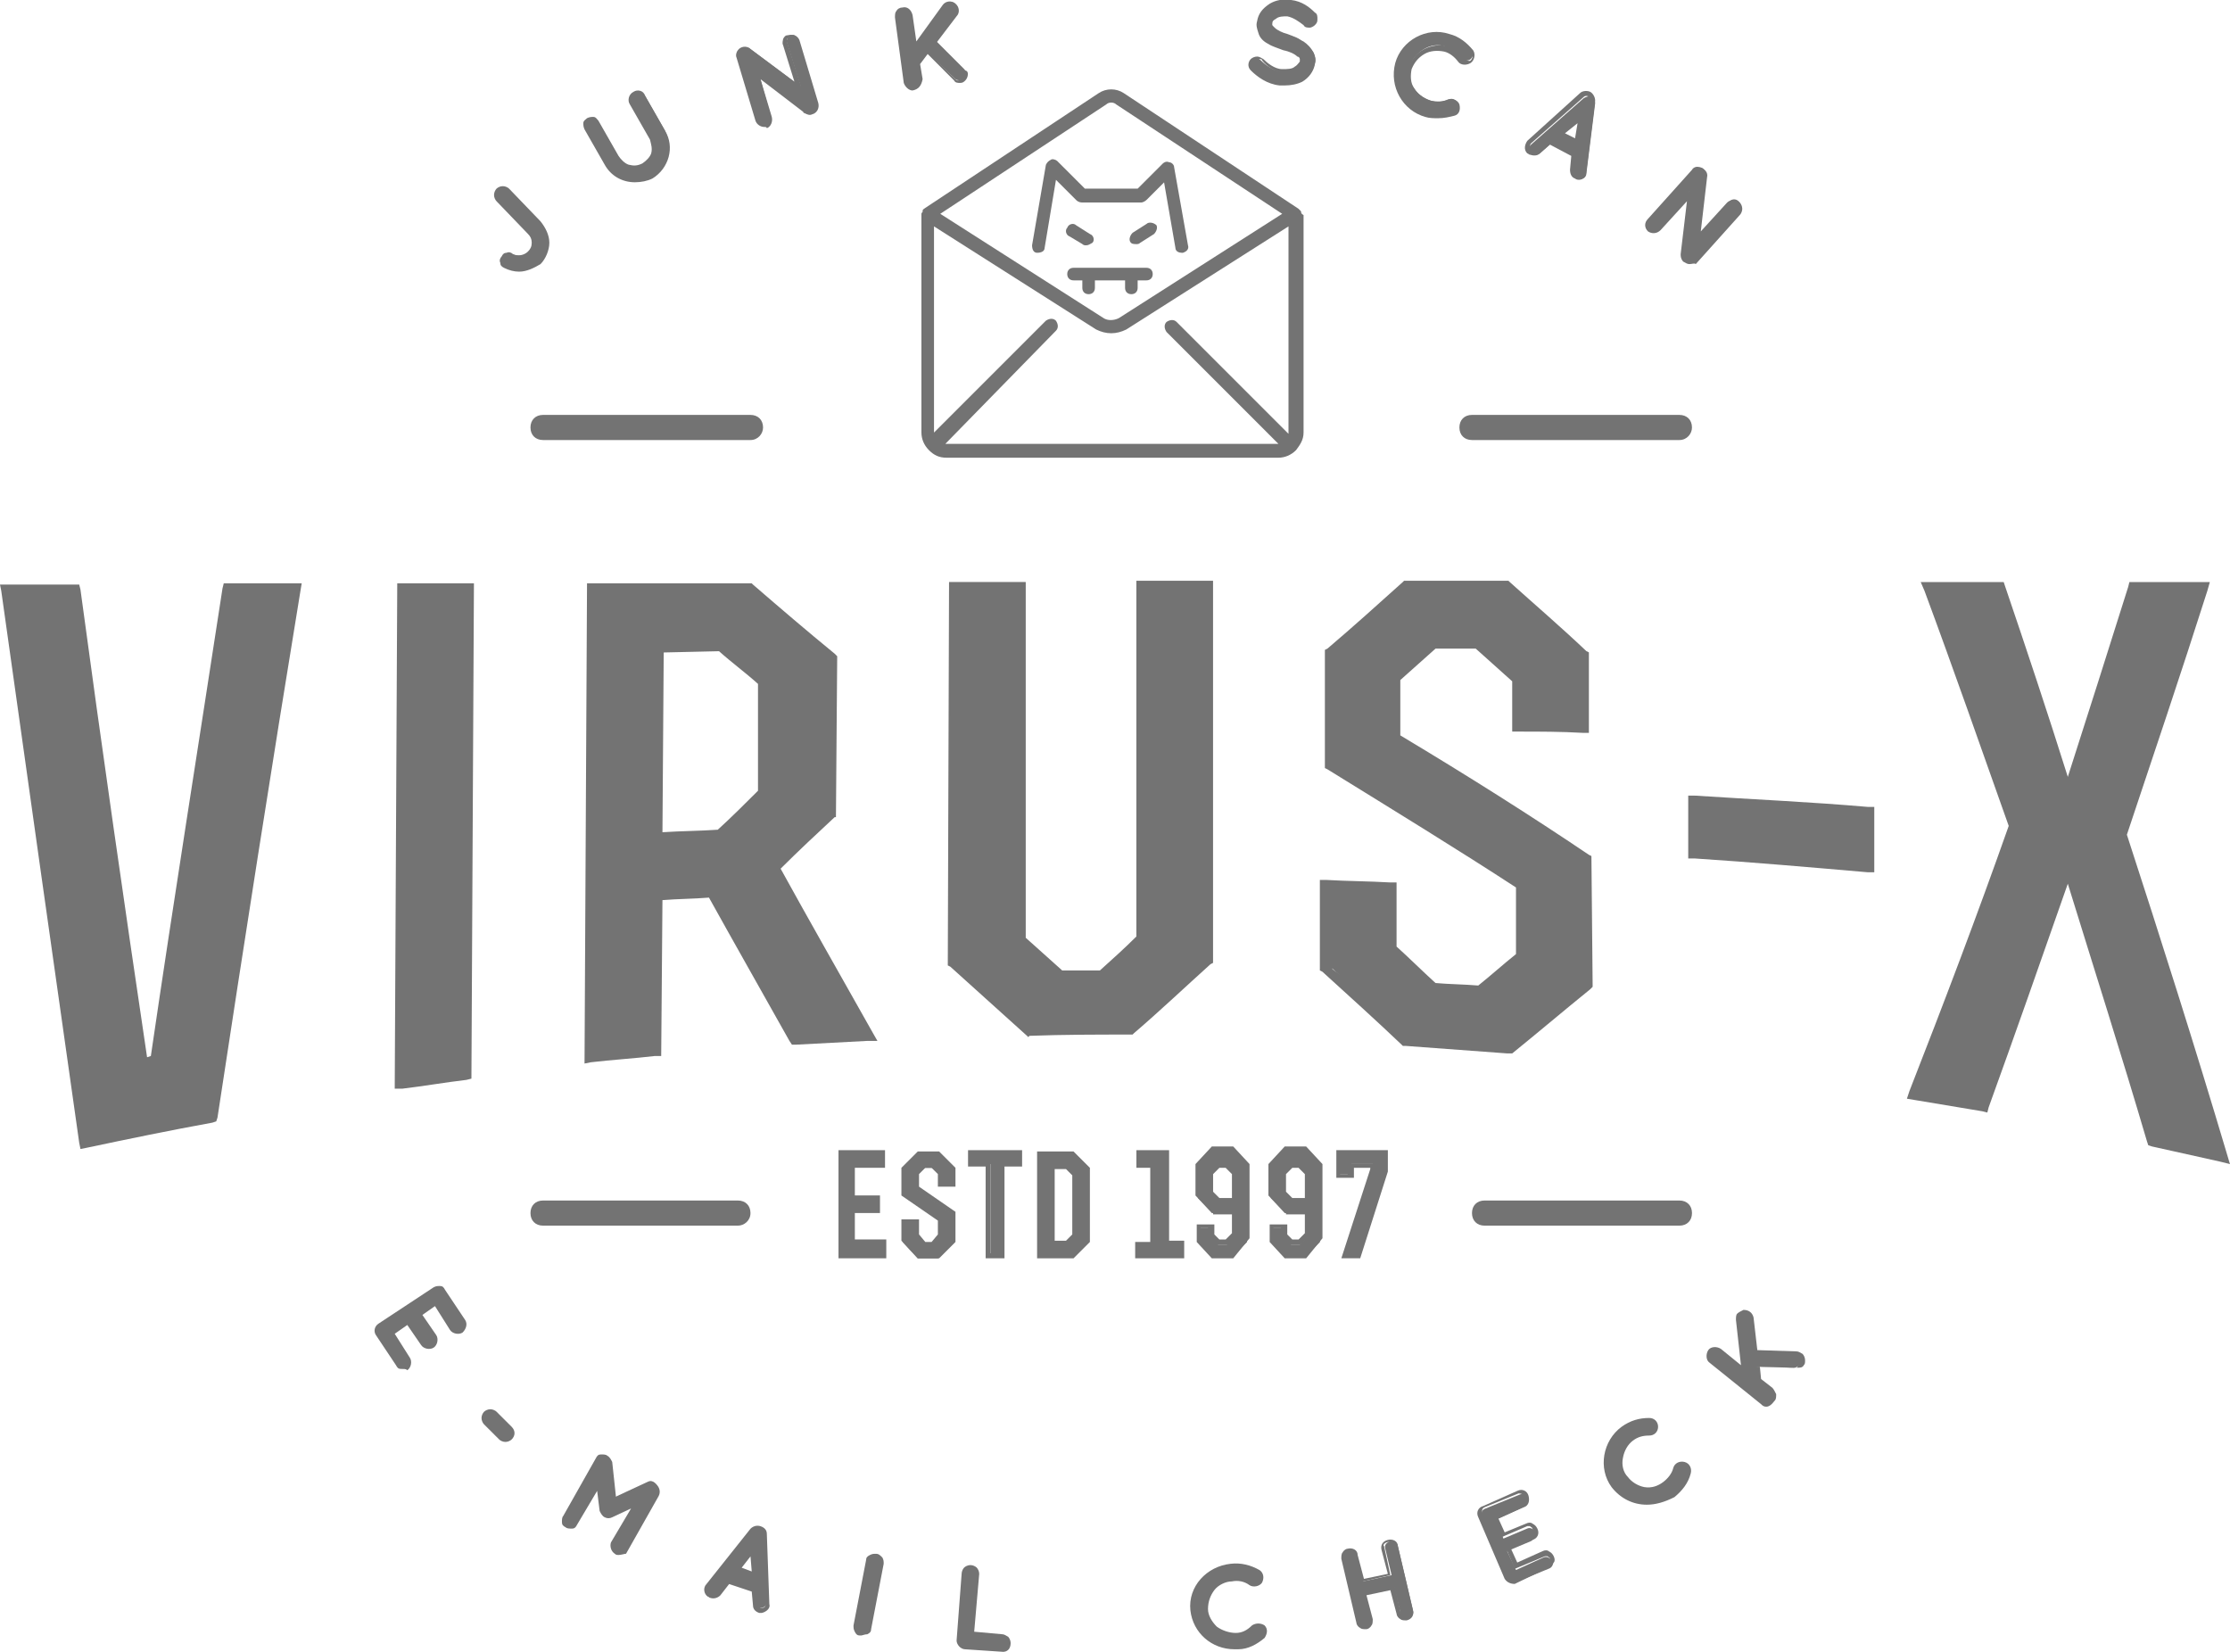 <svg  width="108" height="80" viewBox="0 0 108 80" fill="none" xmlns="http://www.w3.org/2000/svg">
<g clip-path="url(#clip0_1_176)">
<path d="M24.777 12.304C25.081 12.426 25.386 12.426 25.629 12.182C25.933 11.878 25.933 11.391 25.629 11.147L24.107 9.564C23.985 9.443 23.985 9.26 24.107 9.138C24.229 9.016 24.411 9.016 24.533 9.138L26.055 10.721C26.603 11.269 26.542 12.121 25.994 12.669C25.568 13.096 24.898 13.156 24.411 12.913C24.351 12.791 24.29 12.608 24.351 12.426C24.411 12.304 24.594 12.243 24.777 12.304Z" fill="#737373"/>
<path d="M25.143 13.156C24.9 13.156 24.656 13.095 24.413 12.973C24.291 12.912 24.23 12.851 24.23 12.729C24.169 12.608 24.23 12.486 24.291 12.425C24.352 12.303 24.413 12.242 24.535 12.242C24.656 12.181 24.778 12.242 24.839 12.303C25.083 12.425 25.387 12.364 25.57 12.181C25.691 12.06 25.752 11.938 25.752 11.755C25.752 11.573 25.691 11.451 25.57 11.329L24.047 9.746C23.987 9.685 23.926 9.564 23.926 9.442C23.926 9.32 23.987 9.198 24.047 9.137C24.108 9.077 24.23 9.016 24.352 9.016C24.474 9.016 24.596 9.077 24.656 9.137L26.178 10.72C26.422 11.025 26.605 11.39 26.605 11.755C26.605 12.121 26.422 12.547 26.178 12.79C25.874 12.973 25.509 13.156 25.143 13.156ZM24.596 12.425C24.474 12.425 24.474 12.486 24.413 12.547C24.413 12.608 24.413 12.608 24.413 12.669C24.413 12.729 24.474 12.729 24.474 12.79C24.961 13.034 25.509 12.973 25.935 12.608C26.178 12.364 26.3 12.06 26.3 11.755C26.3 11.451 26.178 11.086 25.935 10.903L24.413 9.32C24.352 9.259 24.352 9.259 24.291 9.259C24.23 9.259 24.169 9.259 24.169 9.32C24.108 9.381 24.108 9.381 24.108 9.442C24.108 9.503 24.108 9.503 24.169 9.564L25.691 11.146C25.874 11.329 25.935 11.512 25.935 11.755C25.935 11.999 25.813 12.181 25.691 12.364C25.448 12.608 25.022 12.669 24.656 12.486C24.656 12.425 24.656 12.425 24.596 12.425Z" fill="#737373"/>
<path d="M31.54 8.523C30.748 8.95 29.835 8.706 29.409 7.915L28.435 6.21C28.374 6.088 28.374 5.905 28.557 5.784C28.678 5.723 28.861 5.723 28.983 5.905L29.957 7.61C30.201 8.097 30.809 8.219 31.296 7.975C31.783 7.732 31.905 7.123 31.662 6.636L30.688 4.931C30.627 4.81 30.688 4.627 30.809 4.505C30.931 4.444 31.114 4.444 31.235 4.627L32.21 6.332C32.575 7.123 32.331 8.097 31.54 8.523Z" fill="#737373"/>
<path d="M30.746 8.827C30.137 8.827 29.589 8.523 29.285 7.975L28.311 6.27C28.25 6.148 28.25 6.027 28.25 5.966C28.25 5.844 28.372 5.783 28.433 5.722C28.554 5.661 28.676 5.661 28.737 5.661C28.859 5.661 28.92 5.783 28.981 5.844L29.955 7.549C30.076 7.731 30.259 7.914 30.442 7.975C30.685 8.036 30.868 8.036 31.111 7.914C31.294 7.792 31.477 7.61 31.538 7.427C31.599 7.183 31.538 7.001 31.477 6.757L30.503 5.053C30.381 4.87 30.442 4.565 30.685 4.444C30.868 4.322 31.172 4.383 31.233 4.626L32.207 6.331C32.694 7.123 32.39 8.158 31.599 8.645C31.355 8.766 31.051 8.827 30.746 8.827ZM28.676 5.905C28.615 5.905 28.615 5.905 28.554 5.905C28.494 5.905 28.494 5.966 28.494 6.027C28.494 6.088 28.494 6.148 28.494 6.148L29.468 7.853C29.894 8.523 30.746 8.766 31.477 8.401C32.147 7.975 32.39 7.123 32.025 6.392L31.051 4.748C30.99 4.687 30.868 4.626 30.807 4.687C30.746 4.748 30.685 4.87 30.746 4.931L31.72 6.635C31.842 6.879 31.903 7.183 31.842 7.488C31.781 7.792 31.599 8.036 31.355 8.158C31.111 8.279 30.807 8.34 30.503 8.279C30.198 8.218 29.955 8.036 29.833 7.792L28.859 6.088C28.859 5.966 28.798 5.966 28.676 5.905C28.737 5.905 28.737 5.905 28.676 5.905Z" fill="#737373"/>
<path d="M37.318 5.6C37.379 5.783 37.258 5.905 37.136 5.965C36.953 6.026 36.831 5.905 36.77 5.783L35.857 2.739C35.796 2.678 35.857 2.556 35.918 2.434C36.04 2.313 36.222 2.252 36.344 2.373L38.78 4.2L38.11 2.069C38.049 1.947 38.171 1.765 38.293 1.704C38.475 1.643 38.597 1.765 38.658 1.886L39.571 4.93C39.632 5.113 39.51 5.235 39.388 5.296C39.328 5.296 39.206 5.296 39.145 5.235C39.145 5.235 39.145 5.235 39.084 5.235L36.71 3.408L37.318 5.6Z" fill="#737373"/>
<path d="M37.013 6.148C36.83 6.148 36.648 6.026 36.587 5.843L35.674 2.799C35.613 2.677 35.674 2.495 35.734 2.434C35.856 2.251 36.161 2.19 36.343 2.373L38.474 3.956L37.926 2.19C37.865 2.069 37.926 1.947 37.926 1.886C37.987 1.764 38.048 1.703 38.17 1.703C38.413 1.642 38.657 1.764 38.718 1.947L39.631 4.991C39.692 5.235 39.57 5.478 39.327 5.539C39.205 5.6 39.083 5.539 38.961 5.478C38.961 5.478 38.9 5.478 38.9 5.417L36.83 3.834L37.378 5.661C37.439 5.904 37.318 6.148 37.135 6.209C37.135 6.148 37.074 6.148 37.013 6.148ZM36.1 2.495C36.039 2.495 35.978 2.495 35.978 2.556C35.917 2.617 35.917 2.677 35.917 2.738L36.83 5.782C36.83 5.904 36.952 5.904 37.074 5.904C37.135 5.904 37.196 5.782 37.196 5.661L36.404 3.104L39.144 5.174C39.205 5.174 39.266 5.235 39.266 5.174C39.388 5.174 39.388 5.052 39.388 4.93L38.474 1.886C38.413 1.825 38.352 1.825 38.231 1.825C38.17 1.825 38.17 1.886 38.109 1.886C38.109 1.947 38.109 1.947 38.109 2.008L38.9 4.504L36.161 2.495H36.1Z" fill="#737373"/>
<path d="M43.891 4.011L43.465 0.845C43.465 0.663 43.526 0.541 43.708 0.48C43.891 0.48 44.013 0.602 44.074 0.724L44.317 2.246L45.839 0.237C45.961 0.115 46.144 0.054 46.266 0.176C46.387 0.298 46.448 0.48 46.326 0.602L45.291 1.941L46.692 3.342C46.813 3.463 46.813 3.646 46.692 3.768C46.631 3.829 46.57 3.829 46.509 3.89C46.448 3.89 46.326 3.89 46.266 3.829L44.865 2.489L44.378 3.159L44.5 3.95C44.5 4.133 44.439 4.255 44.256 4.316C44.074 4.255 43.891 4.133 43.891 4.011Z" fill="#737373"/>
<path d="M44.196 4.382C44.014 4.382 43.831 4.199 43.77 4.016L43.344 0.85C43.344 0.729 43.344 0.607 43.405 0.546C43.465 0.424 43.587 0.363 43.709 0.363C43.953 0.302 44.135 0.485 44.196 0.729L44.379 2.007L45.657 0.241C45.779 0.059 46.084 -0.002 46.266 0.181C46.449 0.302 46.51 0.607 46.327 0.789L45.353 2.068L46.692 3.407C46.814 3.407 46.875 3.468 46.875 3.59C46.875 3.712 46.814 3.834 46.753 3.894C46.692 3.955 46.631 4.016 46.51 4.016C46.388 4.016 46.266 4.016 46.205 3.894L44.927 2.616L44.561 3.103L44.683 3.834C44.622 4.138 44.501 4.321 44.196 4.382ZM44.014 3.955C44.014 4.077 44.135 4.138 44.196 4.138C44.318 4.138 44.379 4.016 44.318 3.955L44.196 3.164L44.805 2.372L46.266 3.834C46.327 3.894 46.327 3.894 46.388 3.894C46.449 3.894 46.449 3.894 46.51 3.834C46.631 3.712 46.631 3.651 46.631 3.651C46.631 3.59 46.631 3.59 46.571 3.529L45.048 2.007L46.144 0.607C46.205 0.546 46.205 0.424 46.084 0.363C46.023 0.302 45.901 0.302 45.84 0.424L44.135 2.677L43.892 0.85C43.892 0.668 43.831 0.607 43.709 0.607C43.648 0.607 43.648 0.668 43.587 0.668C43.587 0.729 43.526 0.729 43.526 0.789L44.014 3.955Z" fill="#737373"/>
<path d="M60.636 2.924C60.758 2.802 60.941 2.802 61.063 2.924C61.306 3.168 61.672 3.411 62.037 3.472C62.28 3.533 62.585 3.472 62.767 3.35C62.95 3.228 63.011 3.107 63.072 2.985C63.072 2.924 63.072 2.863 63.072 2.802C63.072 2.741 63.011 2.68 62.95 2.62C62.828 2.498 62.524 2.376 62.219 2.254C61.976 2.193 61.732 2.072 61.55 1.95C61.367 1.828 61.184 1.645 61.123 1.463C61.063 1.341 61.063 1.158 61.063 0.976C61.124 0.671 61.306 0.367 61.611 0.245C61.915 0.123 62.219 0.062 62.585 0.062C63.133 0.123 63.437 0.428 63.681 0.671C63.802 0.793 63.802 0.976 63.681 1.037C63.559 1.158 63.376 1.158 63.315 1.098C63.072 0.854 62.828 0.671 62.463 0.61C62.219 0.55 61.976 0.61 61.854 0.732C61.672 0.793 61.611 0.915 61.611 1.037C61.611 1.098 61.611 1.158 61.611 1.219C61.611 1.28 61.672 1.341 61.732 1.402C61.854 1.524 62.098 1.645 62.402 1.706C62.646 1.767 62.889 1.889 63.133 2.011C63.315 2.133 63.498 2.315 63.62 2.559C63.681 2.68 63.742 2.863 63.681 3.046C63.62 3.411 63.376 3.655 63.133 3.837C62.828 4.02 62.463 4.081 62.098 4.02C61.489 3.959 61.063 3.594 60.758 3.289C60.515 3.228 60.576 3.046 60.636 2.924Z" fill="#737373"/>
<path d="M62.22 4.139C62.159 4.139 62.037 4.139 61.977 4.139C61.368 4.079 60.881 3.713 60.576 3.409C60.394 3.226 60.454 2.983 60.576 2.861C60.637 2.8 60.759 2.739 60.881 2.739C61.002 2.739 61.063 2.8 61.185 2.861C61.368 3.044 61.733 3.348 62.098 3.348C62.342 3.348 62.585 3.348 62.707 3.226C62.829 3.165 62.89 3.044 62.951 2.983C62.951 2.922 62.951 2.922 62.951 2.861C62.951 2.8 62.89 2.739 62.829 2.739C62.707 2.617 62.464 2.496 62.159 2.435C61.855 2.313 61.611 2.252 61.429 2.13C61.185 2.009 61.002 1.826 60.941 1.582C60.881 1.4 60.82 1.217 60.881 1.034C60.941 0.669 61.124 0.426 61.489 0.182C61.794 -0.001 62.159 -0.061 62.525 -0.001C63.072 0.06 63.438 0.365 63.681 0.608C63.803 0.669 63.803 0.791 63.803 0.913C63.803 1.034 63.803 1.095 63.681 1.217C63.62 1.278 63.499 1.339 63.438 1.339C63.316 1.339 63.194 1.339 63.133 1.217C62.89 1.034 62.646 0.852 62.342 0.791C62.159 0.791 61.916 0.791 61.794 0.913C61.672 0.974 61.611 1.034 61.611 1.156C61.611 1.217 61.611 1.217 61.611 1.217C61.611 1.217 61.672 1.278 61.733 1.339C61.855 1.461 62.098 1.582 62.342 1.643C62.646 1.765 62.89 1.826 63.072 2.009C63.316 2.191 63.499 2.374 63.62 2.556C63.681 2.739 63.742 2.922 63.681 3.104C63.62 3.47 63.377 3.774 63.072 3.957C62.829 4.079 62.525 4.139 62.22 4.139ZM60.759 2.983C60.698 3.044 60.698 3.165 60.759 3.226C61.002 3.47 61.429 3.835 61.977 3.896C62.342 3.957 62.646 3.896 62.951 3.713C63.255 3.531 63.438 3.287 63.438 3.044C63.438 2.922 63.438 2.739 63.377 2.617C63.316 2.435 63.133 2.313 62.951 2.13C62.768 2.009 62.585 1.948 62.281 1.826C61.977 1.704 61.733 1.582 61.55 1.461C61.489 1.4 61.429 1.339 61.368 1.278C61.307 1.217 61.307 1.156 61.368 1.034C61.368 0.913 61.429 0.73 61.672 0.608C61.855 0.486 62.098 0.426 62.403 0.486C62.768 0.547 63.011 0.73 63.316 0.974C63.377 0.974 63.377 1.034 63.438 1.034C63.499 1.034 63.499 1.034 63.559 0.974C63.559 0.913 63.62 0.913 63.62 0.852C63.62 0.791 63.62 0.791 63.559 0.73C63.316 0.547 62.951 0.243 62.525 0.182C62.22 0.121 61.855 0.182 61.611 0.365C61.368 0.486 61.185 0.73 61.124 1.034C61.124 1.156 61.124 1.339 61.185 1.4C61.246 1.582 61.429 1.704 61.611 1.826C61.794 1.948 61.977 2.009 62.281 2.13C62.646 2.252 62.89 2.374 63.072 2.496C63.133 2.556 63.194 2.617 63.255 2.739C63.316 2.8 63.316 2.922 63.316 2.983C63.316 3.104 63.255 3.287 62.951 3.409C62.768 3.531 62.464 3.591 62.159 3.531C61.733 3.47 61.368 3.226 61.124 2.922C61.124 2.861 61.063 2.861 61.002 2.861C60.82 2.983 60.759 2.983 60.759 2.983Z" fill="#737373"/>
<path d="M67.695 3.043C67.999 2.008 69.095 1.399 70.191 1.704C70.678 1.825 71.043 2.13 71.287 2.434C71.409 2.556 71.348 2.739 71.226 2.86C71.104 2.982 70.861 2.921 70.8 2.799C70.617 2.556 70.374 2.373 70.008 2.251C69.643 2.13 69.278 2.191 68.974 2.373C68.669 2.556 68.425 2.799 68.304 3.165C68.182 3.53 68.243 3.895 68.425 4.2C68.608 4.504 68.913 4.748 69.278 4.869C69.582 4.991 69.887 4.93 70.191 4.809C70.313 4.748 70.496 4.809 70.617 4.991C70.678 5.174 70.617 5.356 70.435 5.417C70.008 5.6 69.582 5.6 69.095 5.478C68.06 5.235 67.391 4.139 67.695 3.043Z" fill="#737373"/>
<path d="M69.644 5.726C69.461 5.726 69.217 5.726 69.035 5.665C67.939 5.361 67.269 4.204 67.574 3.048C67.878 1.952 69.096 1.282 70.192 1.647C70.679 1.769 71.044 2.073 71.348 2.439C71.47 2.621 71.409 2.926 71.227 3.048C71.044 3.169 70.74 3.169 70.618 2.987C70.435 2.743 70.192 2.56 69.948 2.5C69.644 2.439 69.278 2.439 68.974 2.621C68.669 2.804 68.487 3.048 68.365 3.352C68.304 3.656 68.304 4.022 68.487 4.265C68.669 4.57 68.913 4.752 69.278 4.874C69.583 4.935 69.887 4.935 70.131 4.813C70.374 4.752 70.618 4.874 70.679 5.057C70.74 5.3 70.679 5.544 70.435 5.605C70.192 5.665 69.948 5.726 69.644 5.726ZM67.817 3.108C67.513 4.083 68.121 5.118 69.096 5.422C69.522 5.544 69.948 5.544 70.374 5.361C70.435 5.3 70.496 5.178 70.496 5.118C70.435 4.996 70.313 4.996 70.252 4.996C69.948 5.118 69.583 5.118 69.278 5.057C68.913 4.935 68.548 4.691 68.365 4.326C68.182 3.961 68.121 3.595 68.243 3.23C68.365 2.865 68.609 2.56 68.974 2.378C69.339 2.195 69.765 2.134 70.131 2.256C70.496 2.378 70.74 2.56 70.983 2.865C71.044 2.926 71.166 2.987 71.227 2.926C71.287 2.865 71.348 2.743 71.287 2.682C71.044 2.317 70.679 2.073 70.252 1.952C69.156 1.586 68.121 2.134 67.817 3.108Z" fill="#737373"/>
<path d="M76.281 7.551L75.124 6.942L74.576 7.429C74.454 7.49 74.333 7.551 74.211 7.49C74.15 7.49 74.15 7.429 74.15 7.429C74.028 7.307 74.028 7.125 74.15 7.003L76.707 4.75C76.829 4.689 76.951 4.628 77.072 4.689C77.194 4.75 77.255 4.872 77.255 4.994L76.829 8.403C76.829 8.586 76.646 8.708 76.463 8.647C76.463 8.647 76.403 8.647 76.342 8.586C76.22 8.525 76.159 8.403 76.159 8.281L76.281 7.551ZM76.342 6.881L76.524 5.663L75.611 6.516L76.342 6.881Z" fill="#737373"/>
<path d="M76.463 8.708C76.341 8.708 76.28 8.647 76.28 8.647C76.098 8.586 76.037 8.404 76.037 8.221L76.098 7.551L75.063 7.003L74.576 7.429C74.454 7.551 74.271 7.551 74.089 7.49C74.028 7.49 74.028 7.429 73.967 7.429C73.784 7.247 73.845 7.003 73.967 6.821L76.524 4.507C76.646 4.385 76.889 4.385 77.011 4.446C77.133 4.507 77.254 4.69 77.254 4.872L76.828 8.282C76.828 8.586 76.646 8.708 76.463 8.708ZM75.063 6.76L76.402 7.429L76.28 8.282C76.28 8.343 76.28 8.404 76.402 8.465H76.463C76.585 8.465 76.646 8.404 76.646 8.282L77.072 4.872C77.072 4.812 77.011 4.751 76.95 4.69C76.889 4.629 76.767 4.629 76.707 4.69L74.15 6.942C74.089 7.003 74.089 7.125 74.15 7.186C74.15 7.186 74.15 7.186 74.21 7.247C74.271 7.308 74.332 7.247 74.393 7.247L75.063 6.76ZM76.463 7.064L75.367 6.516L76.707 5.359L76.463 7.064ZM75.793 6.455L76.28 6.699L76.402 5.968L75.793 6.455Z" fill="#737373"/>
<path d="M80.361 11.024C80.24 11.146 80.057 11.146 79.935 11.024C79.813 10.902 79.813 10.72 79.935 10.598L82.066 8.223C82.127 8.162 82.249 8.102 82.309 8.102C82.492 8.102 82.614 8.284 82.553 8.406L82.249 11.389L83.771 9.745C83.892 9.624 84.075 9.624 84.197 9.745C84.319 9.867 84.319 10.05 84.197 10.172L82.066 12.546C81.944 12.668 81.762 12.668 81.64 12.546C81.579 12.485 81.518 12.424 81.518 12.303V12.242L81.822 9.258L80.361 11.024Z" fill="#737373"/>
<path d="M81.822 12.79C81.7 12.79 81.639 12.729 81.517 12.668C81.457 12.607 81.396 12.486 81.396 12.364V12.303L81.7 9.746L80.422 11.146C80.239 11.329 79.995 11.329 79.813 11.207C79.63 11.024 79.63 10.781 79.813 10.598L81.944 8.224C82.004 8.102 82.187 8.041 82.309 8.102C82.552 8.163 82.735 8.346 82.674 8.589L82.37 11.207L83.648 9.807C83.709 9.746 83.831 9.685 83.953 9.685C84.075 9.685 84.196 9.746 84.257 9.807C84.318 9.868 84.379 9.989 84.379 10.111C84.379 10.233 84.318 10.355 84.257 10.416L82.126 12.79C82.065 12.729 81.944 12.79 81.822 12.79ZM82.004 9.015L81.639 12.364C81.639 12.425 81.639 12.486 81.7 12.486C81.761 12.546 81.883 12.546 81.944 12.486L84.075 10.111C84.075 10.05 84.135 10.05 84.135 9.989C84.135 9.928 84.135 9.868 84.075 9.868C84.014 9.807 84.014 9.807 83.953 9.807C83.892 9.807 83.892 9.807 83.831 9.868L82.065 11.816L82.431 8.467C82.431 8.346 82.37 8.285 82.248 8.285C82.187 8.285 82.126 8.285 82.126 8.346L79.995 10.72C79.934 10.781 79.934 10.903 79.995 10.963C80.056 11.024 80.178 11.024 80.239 10.963L82.004 9.015Z" fill="#737373"/>
<path d="M18.326 64.168L21.005 62.402C21.127 62.281 21.31 62.341 21.431 62.463L22.406 63.924C22.466 64.046 22.466 64.229 22.345 64.351C22.223 64.472 22.04 64.411 21.919 64.29L21.066 63.072L20.214 63.62L20.944 64.655C21.005 64.777 21.005 64.959 20.884 65.081C20.762 65.203 20.579 65.142 20.457 65.02L19.727 63.985L18.874 64.533L19.727 65.751C19.788 65.873 19.788 66.055 19.666 66.177C19.544 66.238 19.361 66.238 19.24 66.116L18.266 64.655C18.144 64.411 18.205 64.229 18.326 64.168Z" fill="#737373"/>
<path d="M19.483 66.299H19.422C19.3 66.299 19.239 66.239 19.178 66.117L18.204 64.656C18.082 64.473 18.143 64.23 18.326 64.108L21.005 62.342C21.126 62.281 21.187 62.281 21.309 62.281C21.431 62.281 21.492 62.342 21.552 62.464L22.527 63.925C22.648 64.108 22.587 64.351 22.405 64.534C22.222 64.656 21.918 64.595 21.796 64.412L21.066 63.255L20.457 63.682L21.126 64.656C21.248 64.838 21.187 65.143 21.005 65.264C20.822 65.386 20.517 65.325 20.396 65.143L19.726 64.169L19.117 64.595L19.848 65.752C19.97 65.934 19.909 66.239 19.726 66.36C19.665 66.299 19.604 66.299 19.483 66.299ZM18.448 64.595L19.361 65.995C19.361 66.056 19.422 66.056 19.483 66.056C19.543 66.056 19.604 66.056 19.604 66.056C19.665 65.995 19.726 65.873 19.665 65.812L18.752 64.473L19.787 63.803L20.578 64.96C20.639 65.021 20.761 65.082 20.822 65.021C20.883 64.96 20.944 64.838 20.883 64.777L20.091 63.621L21.126 62.951L22.04 64.29C22.101 64.351 22.222 64.412 22.283 64.351C22.344 64.29 22.405 64.169 22.344 64.108L21.37 62.647C21.309 62.586 21.309 62.586 21.248 62.586C21.187 62.586 21.126 62.586 21.126 62.586L18.448 64.351C18.387 64.412 18.326 64.473 18.387 64.534L18.63 64.595H18.448Z" fill="#737373"/>
<path d="M23.503 68.49C23.625 68.368 23.807 68.368 23.99 68.49L24.721 69.22C24.842 69.342 24.842 69.525 24.721 69.707C24.599 69.829 24.416 69.829 24.294 69.707L23.564 68.977C23.381 68.794 23.381 68.612 23.503 68.49Z" fill="#737373"/>
<path d="M24.477 69.833C24.355 69.833 24.234 69.772 24.173 69.711L23.442 68.981C23.381 68.92 23.32 68.798 23.32 68.676C23.32 68.554 23.381 68.433 23.442 68.372C23.503 68.311 23.625 68.25 23.747 68.25C23.868 68.25 23.99 68.311 24.051 68.372L24.782 69.102C24.964 69.285 24.964 69.528 24.782 69.711C24.721 69.772 24.599 69.833 24.477 69.833ZM23.747 68.493C23.686 68.493 23.625 68.493 23.625 68.554C23.564 68.615 23.564 68.615 23.564 68.676C23.564 68.737 23.564 68.798 23.625 68.798L24.355 69.528C24.416 69.589 24.538 69.589 24.66 69.528C24.721 69.468 24.721 69.346 24.66 69.224L23.929 68.493C23.807 68.493 23.747 68.493 23.747 68.493Z" fill="#737373"/>
<path d="M31.842 72.258L30.259 75.059C30.198 75.181 30.015 75.242 29.833 75.181C29.711 75.12 29.65 74.937 29.711 74.754L30.868 72.745L29.65 73.293C29.528 73.354 29.467 73.354 29.346 73.293C29.285 73.232 29.224 73.171 29.163 73.05L29.041 71.71L27.884 73.719C27.823 73.841 27.641 73.902 27.458 73.841C27.336 73.78 27.276 73.598 27.336 73.415L28.919 70.614C28.98 70.493 29.163 70.432 29.346 70.493C29.406 70.553 29.467 70.614 29.467 70.736L29.65 72.563L31.355 71.771C31.476 71.71 31.537 71.71 31.659 71.771C31.842 71.893 31.903 72.076 31.842 72.258Z" fill="#737373"/>
<path d="M29.955 75.308C29.894 75.308 29.833 75.308 29.772 75.247C29.589 75.126 29.528 74.882 29.589 74.699L30.563 73.055L29.65 73.482C29.528 73.543 29.407 73.543 29.285 73.482C29.163 73.421 29.102 73.299 29.041 73.177L28.92 72.203L27.945 73.847C27.885 73.969 27.824 74.03 27.702 74.03C27.58 74.03 27.458 74.03 27.398 73.969C27.276 73.908 27.215 73.847 27.215 73.725C27.215 73.603 27.215 73.482 27.276 73.421L28.859 70.62C28.92 70.498 28.98 70.438 29.102 70.438C29.224 70.438 29.346 70.438 29.407 70.498C29.528 70.559 29.589 70.681 29.65 70.803L29.833 72.507L31.355 71.838C31.477 71.777 31.598 71.777 31.72 71.838C31.903 71.96 32.025 72.203 31.903 72.447L30.32 75.247C30.259 75.247 30.076 75.308 29.955 75.308ZM31.111 72.507L29.772 74.821C29.711 74.882 29.772 75.004 29.833 75.065C29.894 75.126 30.015 75.065 30.076 75.004L31.659 72.203C31.72 72.142 31.659 72.02 31.598 71.96C31.538 71.899 31.477 71.899 31.416 71.96L29.589 72.812L29.407 70.803C29.407 70.742 29.346 70.681 29.346 70.681C29.285 70.62 29.224 70.62 29.224 70.681C29.163 70.681 29.163 70.742 29.102 70.742L27.519 73.543C27.519 73.603 27.519 73.603 27.519 73.664C27.519 73.725 27.58 73.725 27.58 73.786C27.641 73.786 27.702 73.847 27.702 73.786C27.763 73.786 27.763 73.725 27.824 73.725L29.163 71.412L29.346 73.116C29.346 73.177 29.407 73.238 29.468 73.238C29.528 73.299 29.589 73.299 29.65 73.238L31.111 72.507Z" fill="#737373"/>
<path d="M36.59 76.897L35.311 76.471L34.824 77.08C34.763 77.202 34.58 77.202 34.52 77.202C34.459 77.202 34.459 77.202 34.398 77.141C34.276 77.019 34.276 76.836 34.337 76.715L36.468 74.036C36.529 73.914 36.711 73.914 36.772 73.914C36.894 73.975 36.955 74.036 37.016 74.158L37.138 77.567C37.138 77.75 37.016 77.871 36.833 77.871C36.833 77.871 36.772 77.871 36.711 77.871C36.59 77.811 36.529 77.75 36.529 77.628L36.59 76.897ZM36.529 76.288L36.468 75.01L35.676 75.984L36.529 76.288Z" fill="#737373"/>
<path d="M36.895 78.115C36.834 78.115 36.773 78.115 36.773 78.115C36.59 78.055 36.468 77.933 36.468 77.75L36.407 77.08L35.312 76.715L34.886 77.263C34.764 77.385 34.581 77.446 34.398 77.385C34.337 77.385 34.337 77.324 34.277 77.324C34.094 77.202 34.033 76.898 34.216 76.715L36.347 74.036C36.468 73.915 36.651 73.854 36.834 73.915C37.016 73.975 37.138 74.097 37.138 74.28L37.26 77.689C37.321 77.872 37.138 78.055 36.895 78.115ZM35.251 76.35L36.651 76.837L36.712 77.689C36.712 77.75 36.773 77.811 36.834 77.872H36.895C37.016 77.872 37.077 77.811 37.077 77.689L36.956 74.28C36.956 74.219 36.895 74.158 36.834 74.097C36.773 74.097 36.651 74.097 36.651 74.158L34.52 76.837C34.459 76.898 34.459 77.019 34.581 77.08H34.642C34.703 77.08 34.764 77.08 34.825 77.019L35.251 76.35ZM36.651 76.472L35.494 76.106L36.59 74.767L36.651 76.472ZM35.92 75.924L36.407 76.106L36.347 75.376L35.92 75.924Z" fill="#737373"/>
<path d="M42.007 75.556C42.007 75.373 42.19 75.312 42.373 75.312C42.555 75.312 42.677 75.495 42.616 75.678L42.007 78.844C42.007 79.026 41.825 79.087 41.642 79.087C41.459 79.026 41.398 78.905 41.398 78.722L42.007 75.556Z" fill="#737373"/>
<path d="M41.701 79.207H41.64C41.519 79.207 41.458 79.147 41.397 79.025C41.336 78.903 41.336 78.842 41.336 78.72L41.945 75.554C41.945 75.433 42.006 75.372 42.127 75.311C42.249 75.25 42.31 75.25 42.432 75.25C42.554 75.25 42.614 75.311 42.736 75.433C42.797 75.554 42.797 75.615 42.797 75.737L42.188 78.903C42.188 79.025 42.127 79.086 42.006 79.147C41.884 79.147 41.762 79.207 41.701 79.207ZM42.31 75.433C42.249 75.433 42.249 75.433 42.188 75.433C42.127 75.433 42.127 75.493 42.127 75.554L41.519 78.72C41.519 78.781 41.519 78.842 41.519 78.842C41.519 78.903 41.58 78.903 41.64 78.903C41.701 78.903 41.762 78.903 41.762 78.903C41.823 78.903 41.823 78.842 41.823 78.781L42.432 75.615C42.432 75.554 42.432 75.493 42.432 75.493C42.432 75.493 42.371 75.433 42.31 75.433Z" fill="#737373"/>
<path d="M46.512 79.453L46.755 76.226C46.755 76.044 46.938 75.922 47.06 75.922C47.242 75.922 47.364 76.105 47.364 76.226L47.12 79.149L48.582 79.27C48.764 79.27 48.886 79.453 48.886 79.575C48.886 79.757 48.703 79.879 48.582 79.879L46.816 79.757C46.572 79.757 46.451 79.575 46.512 79.453Z" fill="#737373"/>
<path d="M48.581 79.998L46.754 79.876C46.511 79.876 46.328 79.632 46.328 79.45L46.572 76.223C46.572 76.101 46.633 75.98 46.693 75.919C46.754 75.858 46.876 75.797 46.998 75.797C47.12 75.797 47.241 75.858 47.302 75.919C47.363 75.98 47.424 76.101 47.424 76.223L47.181 79.024L48.52 79.145C48.642 79.145 48.703 79.206 48.824 79.267C48.885 79.328 48.946 79.45 48.946 79.572C48.946 79.876 48.763 79.998 48.581 79.998ZM46.633 79.45C46.633 79.572 46.693 79.632 46.815 79.632L48.581 79.754C48.703 79.754 48.763 79.693 48.763 79.572C48.763 79.511 48.763 79.45 48.703 79.45C48.642 79.389 48.642 79.389 48.581 79.389L46.998 79.267L47.241 76.223C47.241 76.162 47.241 76.101 47.181 76.101C47.12 76.04 47.12 76.04 47.059 76.04C46.998 76.04 46.937 76.04 46.937 76.101C46.876 76.162 46.876 76.162 46.876 76.223L46.633 79.45Z" fill="#737373"/>
<path d="M57.773 77.99C57.652 76.894 58.504 75.981 59.6 75.859C60.087 75.798 60.513 75.92 60.878 76.164C61 76.285 61.061 76.468 61 76.59C60.878 76.712 60.696 76.772 60.574 76.712C60.33 76.529 60.026 76.468 59.661 76.468C59.295 76.529 58.93 76.712 58.747 76.955C58.504 77.199 58.382 77.564 58.443 77.929C58.504 78.295 58.687 78.599 58.93 78.843C59.234 79.086 59.539 79.208 59.965 79.147C60.33 79.086 60.574 78.964 60.818 78.782C60.939 78.66 61.122 78.66 61.244 78.782C61.365 78.903 61.365 79.086 61.244 79.208C60.939 79.512 60.513 79.695 60.026 79.756C58.869 79.817 57.895 79.025 57.773 77.99Z" fill="#737373"/>
<path d="M59.782 79.874C58.687 79.874 57.773 79.083 57.651 77.987C57.53 76.83 58.443 75.856 59.6 75.734C60.087 75.673 60.574 75.795 61 76.039C61.183 76.16 61.244 76.404 61.122 76.647C61 76.83 60.696 76.891 60.513 76.769C60.27 76.587 59.965 76.526 59.661 76.587C59.356 76.587 58.991 76.769 58.808 77.013C58.626 77.256 58.504 77.561 58.504 77.926C58.504 78.231 58.687 78.535 58.93 78.778C59.174 78.961 59.539 79.083 59.843 79.083C60.148 79.083 60.391 78.961 60.635 78.718C60.817 78.596 61.061 78.596 61.244 78.718C61.426 78.9 61.365 79.144 61.244 79.326C60.878 79.631 60.452 79.874 59.965 79.874C59.904 79.874 59.843 79.874 59.782 79.874ZM57.895 77.926C58.017 78.961 58.93 79.692 59.965 79.57C60.391 79.509 60.817 79.326 61.122 79.083C61.183 79.022 61.183 78.9 61.122 78.839C61.061 78.778 60.939 78.778 60.878 78.839C60.635 79.083 60.33 79.205 59.965 79.266C59.6 79.326 59.174 79.205 58.869 78.961C58.565 78.718 58.382 78.352 58.321 77.987C58.26 77.622 58.382 77.256 58.687 76.891C58.93 76.587 59.295 76.404 59.722 76.343C60.087 76.282 60.452 76.404 60.696 76.587C60.757 76.647 60.878 76.587 60.939 76.526C61 76.465 60.939 76.343 60.878 76.282C60.513 76.039 60.087 75.978 59.661 75.978C58.565 76.039 57.834 76.952 57.895 77.926Z" fill="#737373"/>
<path d="M65.813 78.537L65.082 75.432C65.021 75.25 65.143 75.128 65.326 75.067C65.508 75.006 65.63 75.128 65.691 75.311L65.996 76.589L67.396 76.285L67.091 75.006C67.031 74.823 67.152 74.702 67.335 74.641C67.518 74.58 67.639 74.702 67.7 74.884L68.431 77.989C68.492 78.172 68.37 78.294 68.187 78.355C68.005 78.416 67.883 78.294 67.822 78.111L67.518 76.833L66.117 77.137L66.422 78.416C66.483 78.598 66.361 78.72 66.178 78.781C65.996 78.842 65.874 78.72 65.813 78.537Z" fill="#737373"/>
<path d="M66.118 78.901C66.057 78.901 65.935 78.901 65.874 78.84C65.752 78.779 65.692 78.657 65.692 78.596L64.961 75.491C64.961 75.37 64.961 75.248 65.022 75.187C65.083 75.065 65.204 75.004 65.265 75.004C65.509 74.943 65.752 75.065 65.752 75.309L66.057 76.465L67.214 76.222L66.909 75.065C66.848 74.822 66.97 74.639 67.214 74.578C67.457 74.517 67.701 74.639 67.701 74.882L68.431 77.987C68.492 78.231 68.37 78.414 68.127 78.475C68.005 78.475 67.883 78.475 67.822 78.414C67.701 78.353 67.64 78.231 67.64 78.17L67.335 77.013L66.179 77.257L66.483 78.414C66.483 78.535 66.483 78.657 66.422 78.718C66.361 78.84 66.24 78.901 66.179 78.901H66.118ZM65.387 75.187C65.265 75.187 65.265 75.248 65.204 75.248C65.204 75.309 65.144 75.309 65.204 75.37L65.935 78.475C65.935 78.535 65.996 78.535 65.996 78.596C66.057 78.596 66.057 78.657 66.118 78.596C66.179 78.596 66.24 78.535 66.24 78.535C66.24 78.475 66.3 78.475 66.24 78.414L65.935 77.013L67.518 76.648L67.822 78.048C67.822 78.109 67.883 78.109 67.883 78.17C67.944 78.17 67.944 78.231 68.005 78.17C68.127 78.17 68.188 78.048 68.127 77.927L67.396 74.822C67.396 74.7 67.275 74.639 67.153 74.7C67.092 74.7 67.092 74.761 67.031 74.761C67.031 74.822 66.97 74.822 67.031 74.882L67.335 76.283L65.752 76.648L65.448 75.248C65.509 75.248 65.448 75.187 65.387 75.187Z" fill="#737373"/>
<path d="M73.055 76.4L71.777 73.417C71.716 73.235 71.777 73.113 71.959 73.052L73.603 72.382C73.725 72.321 73.908 72.382 73.969 72.565C74.029 72.748 73.969 72.93 73.786 72.991L72.446 73.6L72.812 74.513L73.969 74.026C74.09 73.965 74.273 74.026 74.334 74.209C74.395 74.391 74.334 74.513 74.151 74.635L72.994 75.122L73.421 76.035L74.76 75.426C74.882 75.365 75.064 75.426 75.186 75.609C75.247 75.731 75.186 75.913 75.004 75.974L73.36 76.644C73.238 76.644 73.116 76.583 73.055 76.4Z" fill="#737373"/>
<path d="M73.36 76.709C73.178 76.709 72.995 76.648 72.873 76.466L71.595 73.483C71.473 73.239 71.595 72.996 71.838 72.935L73.482 72.204C73.725 72.082 73.969 72.204 74.03 72.448C74.091 72.691 74.03 72.935 73.786 72.996L72.569 73.543L72.873 74.213L73.908 73.787C74.03 73.726 74.152 73.726 74.213 73.787C74.334 73.848 74.395 73.909 74.456 74.031C74.578 74.274 74.456 74.518 74.213 74.578L73.178 75.005L73.482 75.674L74.7 75.126C74.821 75.066 74.943 75.066 75.004 75.126C75.126 75.187 75.187 75.248 75.248 75.37C75.308 75.492 75.308 75.614 75.248 75.674C75.187 75.796 75.126 75.857 75.004 75.918L73.36 76.709ZM73.117 76.344C73.178 76.405 73.239 76.466 73.299 76.466L73.36 76.222L73.421 76.405L74.943 75.735C75.004 75.735 75.004 75.674 75.065 75.614C75.065 75.553 75.065 75.492 75.065 75.492C75.065 75.431 75.004 75.431 74.943 75.37C74.882 75.37 74.821 75.37 74.821 75.37L73.36 75.979L72.873 74.822L74.152 74.274C74.213 74.213 74.273 74.152 74.213 74.031C74.213 73.97 74.152 73.97 74.091 73.909C74.03 73.909 73.969 73.909 73.969 73.909L72.691 74.457L72.204 73.3L73.665 72.691C73.725 72.63 73.786 72.569 73.786 72.448C73.725 72.326 73.604 72.326 73.543 72.326L71.899 72.996C71.777 73.056 71.777 73.117 71.777 73.239L73.117 76.344Z" fill="#737373"/>
<path d="M78.171 71.961C77.562 71.109 77.745 69.83 78.658 69.161C79.024 68.856 79.511 68.734 79.937 68.734C80.12 68.734 80.241 68.917 80.241 69.039C80.241 69.221 80.059 69.343 79.937 69.343C79.632 69.343 79.328 69.404 79.024 69.648C78.719 69.891 78.537 70.196 78.476 70.561C78.415 70.926 78.476 71.291 78.719 71.535C78.963 71.839 79.267 72.022 79.632 72.083C79.998 72.144 80.363 72.022 80.667 71.839C80.911 71.657 81.094 71.352 81.215 71.048C81.276 70.926 81.459 70.804 81.581 70.865C81.763 70.926 81.824 71.109 81.824 71.231C81.702 71.657 81.459 72.022 81.033 72.326C80.059 72.996 78.78 72.874 78.171 71.961Z" fill="#737373"/>
<path d="M79.754 72.873C79.084 72.873 78.475 72.568 78.049 72.02C77.38 71.107 77.623 69.768 78.536 69.098C78.963 68.794 79.389 68.672 79.876 68.672C80.119 68.672 80.302 68.855 80.302 69.098C80.302 69.342 80.119 69.524 79.876 69.524C79.571 69.524 79.328 69.585 79.084 69.768C78.841 69.95 78.658 70.255 78.597 70.62C78.536 70.924 78.597 71.29 78.841 71.533C79.023 71.777 79.328 71.96 79.632 72.02C79.998 72.081 80.302 71.96 80.546 71.777C80.789 71.594 80.972 71.351 81.033 71.107C81.093 70.864 81.337 70.742 81.581 70.803C81.824 70.864 81.946 71.107 81.885 71.351C81.763 71.838 81.459 72.203 81.093 72.507C80.606 72.751 80.18 72.873 79.754 72.873ZM78.232 71.899C78.841 72.69 79.998 72.873 80.85 72.264C81.215 72.02 81.459 71.655 81.581 71.229C81.581 71.107 81.52 71.046 81.459 70.985C81.337 70.985 81.276 71.046 81.215 71.107C81.154 71.412 80.911 71.716 80.667 71.96C80.363 72.203 79.937 72.264 79.571 72.264C79.206 72.203 78.841 72.02 78.597 71.655C78.354 71.351 78.293 70.985 78.354 70.559C78.415 70.133 78.658 69.829 78.963 69.585C79.267 69.342 79.571 69.281 79.937 69.281C79.998 69.281 80.119 69.22 80.119 69.098C80.119 68.976 80.058 68.915 79.937 68.915C79.51 68.915 79.084 69.037 78.719 69.281C77.867 69.889 77.684 71.107 78.232 71.899Z" fill="#737373"/>
<path d="M85.35 67.948L82.854 65.939C82.732 65.817 82.671 65.634 82.793 65.512C82.915 65.391 83.097 65.391 83.219 65.451L84.437 66.426L84.132 63.929C84.132 63.747 84.254 63.625 84.376 63.625C84.558 63.625 84.68 63.747 84.68 63.868L84.863 65.573L86.872 65.634C87.055 65.634 87.177 65.756 87.177 65.939C87.177 65.999 87.177 66.06 87.116 66.121C87.055 66.182 86.994 66.243 86.872 66.243L84.924 66.182L85.046 66.974L85.654 67.461C85.776 67.582 85.837 67.765 85.715 67.887C85.654 68.069 85.472 68.069 85.35 67.948Z" fill="#737373"/>
<path d="M85.534 68.126C85.412 68.126 85.351 68.065 85.29 68.004L82.794 65.995C82.612 65.873 82.612 65.568 82.733 65.386C82.855 65.203 83.159 65.203 83.342 65.325L84.316 66.116L84.073 63.925C84.073 63.803 84.073 63.681 84.134 63.62C84.195 63.559 84.316 63.498 84.438 63.438C84.682 63.438 84.864 63.559 84.925 63.803L85.108 65.386L86.995 65.447C87.117 65.447 87.178 65.507 87.299 65.568C87.36 65.629 87.421 65.751 87.421 65.873C87.421 65.995 87.421 66.055 87.36 66.116C87.299 66.238 87.178 66.238 87.056 66.238L85.23 66.177L85.29 66.786L85.838 67.212C85.899 67.273 85.96 67.395 86.021 67.517C86.021 67.638 86.021 67.76 85.96 67.821C85.777 68.065 85.656 68.126 85.534 68.126ZM83.038 65.568C82.977 65.568 82.916 65.568 82.916 65.629C82.855 65.69 82.855 65.812 82.916 65.873L85.412 67.882C85.473 67.882 85.473 67.943 85.534 67.943C85.595 67.943 85.595 67.943 85.656 67.882C85.656 67.821 85.717 67.821 85.717 67.76C85.717 67.699 85.717 67.699 85.656 67.638L84.986 67.151L84.864 66.177L86.934 66.238C86.995 66.238 87.056 66.238 87.056 66.177C87.056 66.116 87.117 66.116 87.117 66.055C87.117 65.995 87.117 65.934 87.056 65.934C86.995 65.873 86.995 65.873 86.934 65.873L84.803 65.812L84.621 63.925C84.621 63.803 84.499 63.742 84.438 63.742C84.316 63.742 84.255 63.864 84.255 63.925L84.56 66.725L83.099 65.568C83.099 65.568 83.099 65.568 83.038 65.568Z" fill="#737373"/>
<path d="M10.23 54.063C8.221 54.428 6.151 54.854 4.142 55.281C2.924 46.635 1.646 37.746 0.367 28.553C1.463 28.553 2.498 28.553 3.594 28.553C4.69 36.407 5.786 44.078 6.882 51.506C7.125 51.445 7.369 51.445 7.612 51.384C8.769 43.53 9.926 35.92 11.143 28.492C12.178 28.492 13.274 28.492 14.309 28.492C12.909 36.833 11.57 45.296 10.23 54.063Z" fill="#737373"/>
<path d="M3.897 55.647L3.836 55.343C2.618 46.758 1.339 37.748 0.061 28.615L0 28.311H3.836L3.897 28.554C4.932 36.226 6.027 43.836 7.123 51.203L7.306 51.142C8.402 43.653 9.619 36.043 10.776 28.494L10.837 28.25H14.612L14.551 28.615C13.151 37.139 11.811 45.723 10.533 54.125L10.472 54.308L10.289 54.369C8.28 54.734 6.21 55.16 4.201 55.586L3.897 55.647ZM0.67 28.859C1.887 37.748 3.166 46.515 4.384 54.856C6.21 54.43 8.097 54.064 9.924 53.699C11.202 45.48 12.481 37.078 13.881 28.737H11.324C10.107 36.286 8.95 43.897 7.854 51.386L7.793 51.629L6.575 51.873L6.514 51.568C5.479 44.262 4.384 36.591 3.288 28.859H0.67Z" fill="#737373"/>
<path d="M19.422 52.36C19.483 44.445 19.544 36.469 19.544 28.555C22.223 28.555 19.97 28.555 22.649 28.555C22.588 36.348 22.527 44.141 22.527 51.934C21.492 52.056 20.457 52.177 19.422 52.36Z" fill="#737373"/>
<path d="M19.117 52.725L19.239 28.25H22.953L22.831 52.238L22.587 52.299C21.552 52.42 20.517 52.603 19.483 52.725H19.117ZM19.848 28.859L19.726 52.055C20.578 51.933 21.431 51.812 22.222 51.69L22.344 28.859H19.848Z" fill="#737373"/>
<path d="M31.721 50.836C30.686 50.958 29.651 51.019 28.555 51.141C28.616 43.591 28.616 36.042 28.677 28.492C31.173 28.492 33.73 28.492 36.226 28.492C37.565 29.649 38.844 30.745 40.183 31.841C40.183 34.337 40.183 36.833 40.183 39.329C39.27 40.182 38.296 41.095 37.383 41.947C38.905 44.687 40.427 47.366 41.949 50.045C40.792 50.106 39.635 50.166 38.479 50.227C37.139 47.853 35.8 45.478 34.46 43.104C33.547 43.165 32.634 43.226 31.721 43.287C31.782 45.844 31.782 48.34 31.721 50.836ZM31.782 40.608C32.816 40.547 33.852 40.486 34.947 40.425C35.678 39.755 36.409 39.025 37.078 38.355C37.078 36.529 37.078 34.702 37.078 32.937C36.409 32.328 35.678 31.78 35.008 31.171C33.973 31.171 32.877 31.171 31.842 31.232C31.842 34.398 31.842 37.503 31.782 40.608Z" fill="#737373"/>
<path d="M28.309 51.507L28.43 28.25H36.406L36.467 28.311C37.806 29.468 39.085 30.564 40.424 31.659L40.546 31.781L40.485 39.574H40.424C39.572 40.366 38.659 41.218 37.806 42.07C39.146 44.506 40.607 47.063 42.251 49.985L42.494 50.411H42.007C40.85 50.472 39.694 50.533 38.537 50.594H38.354L38.233 50.411C36.832 47.915 35.554 45.663 34.336 43.471C33.605 43.532 32.814 43.532 32.083 43.593L32.022 51.142H31.718C30.683 51.264 29.648 51.325 28.613 51.446L28.309 51.507ZM29.039 28.859L28.917 50.837C29.77 50.777 30.622 50.655 31.474 50.594L31.535 43.044H31.84C32.753 42.984 33.666 42.923 34.58 42.862H34.762L34.884 43.044C36.102 45.236 37.38 47.55 38.78 49.985C39.694 49.924 40.607 49.863 41.581 49.803C39.998 47.002 38.598 44.506 37.258 42.131L37.137 41.949L37.319 41.766C38.233 40.914 39.146 40.061 40.059 39.209V31.964C38.78 30.929 37.563 29.833 36.284 28.798L29.039 28.859ZM31.474 40.974L31.535 30.99L35.127 30.929L35.188 30.99C35.858 31.599 36.589 32.147 37.258 32.755L37.38 32.877V38.6L37.258 38.661C36.528 39.331 35.858 40 35.127 40.731L35.067 40.792H34.945C33.91 40.853 32.875 40.914 31.84 40.974H31.474ZM32.144 31.599L32.083 40.305C32.997 40.244 33.91 40.244 34.762 40.183C35.432 39.574 36.102 38.904 36.71 38.296V33.121C36.102 32.573 35.432 32.086 34.823 31.538L32.144 31.599Z" fill="#737373"/>
<path d="M49.375 28.492C49.375 34.215 49.375 39.877 49.375 45.6C50.045 46.209 50.715 46.757 51.324 47.366C51.993 47.366 52.724 47.366 53.394 47.366C54.063 46.757 54.733 46.148 55.342 45.6C55.342 39.938 55.342 34.215 55.342 28.553C56.377 28.553 57.412 28.553 58.447 28.553C58.447 34.581 58.447 40.608 58.447 46.635C57.229 47.731 55.951 48.888 54.733 49.984C53.089 49.984 51.506 49.984 49.862 50.045C48.645 48.949 47.366 47.792 46.148 46.696C46.148 40.669 46.148 34.641 46.209 28.553C47.305 28.492 48.34 28.492 49.375 28.492Z" fill="#737373"/>
<path d="M49.799 50.225L49.738 50.165C48.52 49.069 47.242 47.912 46.024 46.816L45.902 46.755L45.963 28.186H49.677V45.416L51.443 46.999C52.051 46.999 52.66 46.999 53.269 46.999C53.878 46.451 54.487 45.903 55.035 45.355V28.125H58.749V28.429V46.633L58.627 46.694C57.409 47.79 56.191 48.947 54.913 50.043L54.852 50.104H54.73C53.147 50.104 51.504 50.104 49.86 50.165L49.799 50.225ZM46.511 46.451C47.668 47.486 48.886 48.582 50.042 49.617C51.564 49.617 53.147 49.556 54.669 49.556C55.826 48.46 57.044 47.425 58.201 46.329V28.734H55.705V45.598L55.583 45.659C54.913 46.268 54.243 46.877 53.635 47.425L53.574 47.486H53.452C52.782 47.486 52.051 47.486 51.382 47.486H51.26L49.129 45.538V28.612H46.633L46.511 46.451Z" fill="#737373"/>
<path d="M67.392 45.906C68.062 46.515 68.732 47.185 69.463 47.793C70.193 47.854 70.985 47.915 71.715 47.915C72.385 47.367 73.055 46.819 73.724 46.21C73.724 45.054 73.724 43.897 73.724 42.679C70.619 40.67 67.514 38.722 64.409 36.895C64.409 35.069 64.409 33.303 64.409 31.477C65.627 30.442 66.844 29.346 68.062 28.25C69.645 28.25 71.289 28.25 72.872 28.25C74.09 29.346 75.368 30.442 76.586 31.599C76.586 32.755 76.586 33.912 76.586 35.008C75.551 34.947 74.516 34.947 73.481 34.947C73.481 34.156 73.481 33.425 73.481 32.634C72.811 32.025 72.202 31.477 71.532 30.868C70.802 30.868 70.071 30.868 69.341 30.868C68.732 31.416 68.062 32.025 67.453 32.573C67.453 33.547 67.453 34.582 67.453 35.556C70.558 37.443 73.603 39.392 76.707 41.401C76.707 43.41 76.707 45.419 76.768 47.428C75.49 48.463 74.272 49.498 72.994 50.533C71.35 50.411 69.706 50.29 68.062 50.168C66.784 48.95 65.505 47.793 64.227 46.637C64.227 45.297 64.227 44.019 64.227 42.679C65.262 42.74 66.297 42.74 67.332 42.801C67.392 43.958 67.392 44.932 67.392 45.906Z" fill="#737373"/>
<path d="M73.115 51.017H72.993C71.35 50.895 69.706 50.773 68.062 50.652H67.94L67.879 50.591C66.662 49.434 65.383 48.277 64.044 47.06L63.922 46.999V42.615H64.226C65.261 42.676 66.296 42.676 67.331 42.737H67.636V45.842C68.245 46.39 68.853 46.999 69.523 47.608C70.193 47.668 70.862 47.668 71.593 47.729C72.202 47.242 72.811 46.694 73.42 46.207V42.98C70.619 41.154 67.636 39.327 64.287 37.257L64.165 37.197V31.474L64.287 31.413C65.505 30.378 66.722 29.282 67.94 28.186L68.001 28.125H73.054L73.115 28.186C74.333 29.282 75.611 30.378 76.829 31.534L76.951 31.595V35.492H76.646C75.611 35.431 74.576 35.431 73.541 35.431H73.237V32.996C72.628 32.448 72.08 31.961 71.471 31.413H69.523C68.975 31.9 68.366 32.448 67.818 32.935V35.614C71.167 37.623 74.15 39.51 76.951 41.398L77.073 41.458L77.133 47.79L77.012 47.912C75.733 48.947 74.516 49.982 73.237 51.017H73.115ZM68.245 50.043C69.828 50.165 71.41 50.225 72.933 50.408C74.15 49.434 75.307 48.46 76.525 47.486L76.464 41.763C73.663 39.936 70.68 38.049 67.331 35.979L67.21 35.918V32.63L67.331 32.569C67.94 32.022 68.61 31.474 69.219 30.865L69.28 30.804H71.654L71.715 30.865C72.385 31.474 72.993 32.022 73.663 32.63L73.785 32.691V34.822C74.637 34.822 75.429 34.883 76.281 34.883V31.9C75.124 30.804 73.968 29.769 72.75 28.734H68.184C67.027 29.769 65.87 30.804 64.713 31.778V36.892C68.123 38.901 71.106 40.789 73.907 42.615L74.028 42.676V46.512L73.907 46.633C73.237 47.181 72.567 47.729 71.897 48.338L71.776 48.399H71.654C70.923 48.338 70.132 48.277 69.401 48.277H69.28L69.219 48.216C68.549 47.547 67.879 46.938 67.149 46.329L67.027 46.268V43.528C66.174 43.468 65.383 43.468 64.531 43.468V46.938C65.87 47.851 67.088 48.947 68.245 50.043Z" fill="#737373"/>
<path d="M82.066 38.773C84.867 38.956 87.668 39.078 90.468 39.321C90.468 40.174 90.468 41.026 90.468 41.879C87.668 41.635 84.867 41.391 82.066 41.209C82.066 40.417 82.066 39.626 82.066 38.773Z" fill="#737373"/>
<path d="M90.772 42.245H90.468C87.667 42.002 84.867 41.758 82.066 41.575H81.762V38.531H82.066C84.867 38.714 87.667 38.836 90.468 39.079H90.772V42.245ZM82.371 40.967C84.928 41.149 87.546 41.332 90.163 41.575V39.627C87.606 39.444 84.989 39.262 82.371 39.14V40.967Z" fill="#737373"/>
<path d="M100.266 42.071C100.205 42.071 100.205 42.071 100.144 42.071C98.805 46.028 97.465 49.864 96.065 53.578C94.969 53.395 93.873 53.212 92.777 53.03C94.421 48.829 96.004 44.567 97.648 40.062C96.248 36.104 94.908 32.269 93.508 28.555C94.604 28.555 95.761 28.555 96.856 28.555C97.952 31.782 99.048 35.069 100.144 38.479C100.205 38.479 100.205 38.479 100.266 38.479C101.301 35.252 102.397 31.964 103.432 28.555C104.528 28.555 105.624 28.555 106.72 28.555C105.38 32.634 104.102 36.652 102.762 40.488C104.406 45.419 105.989 50.594 107.572 55.952C106.476 55.708 105.38 55.465 104.284 55.221C102.945 50.716 101.605 46.333 100.266 42.071Z" fill="#737373"/>
<path d="M107.998 56.376L107.511 56.255C106.415 56.011 105.32 55.767 104.224 55.524L104.041 55.463L103.98 55.28C102.763 51.14 101.423 46.939 100.145 42.799C98.866 46.452 97.588 50.105 96.309 53.636L96.248 53.88L96.004 53.819C94.909 53.636 93.813 53.454 92.717 53.271L92.352 53.21L92.473 52.845C94.117 48.644 95.761 44.321 97.283 39.999C95.944 36.224 94.604 32.388 93.204 28.614L93.021 28.188H97.04L97.1 28.37C98.135 31.414 99.17 34.519 100.145 37.624C101.119 34.58 102.093 31.536 103.067 28.431L103.128 28.188H107.024L106.903 28.614C105.624 32.632 104.285 36.589 103.006 40.425C104.65 45.478 106.294 50.653 107.816 55.767L107.998 56.376ZM104.528 54.976C105.38 55.159 106.233 55.341 107.085 55.585C105.563 50.592 104.041 45.539 102.397 40.669L102.336 40.547L102.397 40.425C103.676 36.711 104.954 32.815 106.172 28.918H103.554C102.519 32.206 101.484 35.433 100.449 38.599L100.388 38.842L99.779 38.781L99.718 38.599C98.683 35.372 97.588 32.084 96.552 28.857H93.874C95.213 32.571 96.613 36.285 97.892 39.938L97.953 40.06L97.892 40.181C96.37 44.443 94.726 48.644 93.143 52.784C94.056 52.906 94.909 53.089 95.822 53.271C97.161 49.557 98.501 45.783 99.779 42.008L99.84 41.764L100.388 41.825L100.449 42.008C101.91 46.27 103.25 50.653 104.528 54.976Z" fill="#737373"/>
<path d="M36.346 21.311H26.3C25.935 21.311 25.691 21.068 25.691 20.703C25.691 20.337 25.935 20.094 26.3 20.094H36.346C36.711 20.094 36.955 20.337 36.955 20.703C36.955 21.007 36.711 21.311 36.346 21.311Z" fill="#737373"/>
<path d="M81.334 21.311H71.288C70.923 21.311 70.68 21.068 70.68 20.703C70.68 20.337 70.923 20.094 71.288 20.094H81.334C81.7 20.094 81.943 20.337 81.943 20.703C81.943 21.007 81.7 21.311 81.334 21.311Z" fill="#737373"/>
<path d="M63.011 10.234C62.95 10.173 62.95 10.173 62.889 10.112L54.426 4.511C54.061 4.267 53.574 4.267 53.209 4.511L44.747 10.112L44.686 10.173C44.686 10.173 44.686 10.173 44.686 10.234C44.686 10.295 44.625 10.295 44.625 10.355V20.949C44.625 21.253 44.747 21.558 44.99 21.802C45.234 22.045 45.477 22.167 45.843 22.167H61.915C62.219 22.167 62.523 22.045 62.767 21.802C62.95 21.558 63.132 21.314 63.132 20.949V10.416C63.011 10.355 63.011 10.295 63.011 10.234ZM53.574 5.059C53.696 4.937 53.939 4.937 54.061 5.059L62.097 10.355L54.183 15.409C53.939 15.531 53.635 15.531 53.452 15.409L45.538 10.355L53.574 5.059ZM45.782 21.497L51.139 16.018C51.261 15.896 51.261 15.713 51.139 15.531C51.017 15.409 50.835 15.409 50.652 15.531L45.234 20.949V20.888V10.964L53.087 15.957C53.331 16.078 53.574 16.139 53.818 16.139C54.061 16.139 54.305 16.078 54.548 15.957L62.402 10.964V20.949V21.01L56.983 15.591C56.862 15.47 56.679 15.47 56.496 15.591C56.375 15.713 56.375 15.896 56.496 16.078L61.915 21.497H61.854H45.782Z" fill="#737373"/>
<path d="M52.42 9.806H55.281C55.342 9.806 55.464 9.745 55.525 9.684L56.377 8.832L56.925 11.998C56.925 12.181 57.108 12.242 57.229 12.242H57.29C57.473 12.181 57.595 12.059 57.534 11.876L56.864 8.101C56.864 7.98 56.742 7.858 56.62 7.858C56.499 7.797 56.377 7.858 56.316 7.919L55.098 9.136H52.541L51.202 7.797C51.141 7.736 50.958 7.675 50.898 7.736C50.776 7.797 50.715 7.858 50.654 7.98L49.984 11.876C49.984 12.059 50.045 12.242 50.228 12.242C50.41 12.242 50.593 12.181 50.593 11.998L51.141 8.71L52.115 9.684C52.237 9.806 52.359 9.806 52.42 9.806Z" fill="#737373"/>
<path d="M52.419 11.82C52.48 11.881 52.541 11.881 52.602 11.881C52.723 11.881 52.784 11.82 52.906 11.759C53.028 11.638 52.967 11.394 52.784 11.333L52.114 10.907C51.993 10.785 51.749 10.846 51.688 11.029C51.566 11.151 51.627 11.394 51.81 11.455L52.419 11.82Z" fill="#737373"/>
<path d="M55.522 10.848L54.853 11.274C54.731 11.396 54.67 11.578 54.731 11.7C54.792 11.822 54.913 11.822 55.035 11.822C55.096 11.822 55.157 11.822 55.218 11.761L55.888 11.335C56.009 11.213 56.07 11.03 56.009 10.909C55.888 10.787 55.644 10.726 55.522 10.848Z" fill="#737373"/>
<path d="M54.488 13.578V13.943C54.488 14.126 54.61 14.247 54.792 14.247C54.975 14.247 55.097 14.126 55.097 13.943V13.578H55.523C55.706 13.578 55.827 13.456 55.827 13.273C55.827 13.091 55.706 12.969 55.523 12.969H51.992C51.809 12.969 51.687 13.091 51.687 13.273C51.687 13.456 51.809 13.578 51.992 13.578H52.418V13.943C52.418 14.126 52.54 14.247 52.722 14.247C52.905 14.247 53.027 14.126 53.027 13.943V13.578H54.488Z" fill="#737373"/>
<path d="M35.737 59.358H26.3C25.935 59.358 25.691 59.115 25.691 58.749C25.691 58.384 25.935 58.141 26.3 58.141H35.737C36.102 58.141 36.346 58.384 36.346 58.749C36.346 59.115 36.041 59.358 35.737 59.358Z" fill="#737373"/>
<path d="M81.335 59.358H71.898C71.533 59.358 71.289 59.115 71.289 58.749C71.289 58.384 71.533 58.141 71.898 58.141H81.335C81.7 58.141 81.944 58.384 81.944 58.749C81.944 59.115 81.7 59.358 81.335 59.358Z" fill="#737373"/>
<path d="M42.557 58.018V58.627H41.339V60.149H42.861V60.758H40.73V55.766C41.522 55.766 41.948 55.766 42.74 55.766V56.374H41.278V57.957H42.557V58.018Z" fill="#737373"/>
<path d="M42.984 60.939H40.609V55.703H42.862V56.556H41.401V57.895H42.618V58.747H41.401V60.026H42.923V60.939H42.984ZM40.853 60.696H42.74V60.33H41.218V58.504H42.436V58.138H41.218V56.312H42.618V55.947H40.853V60.696Z" fill="#737373"/>
<path d="M44.389 59.848L44.754 60.274H45.18L45.545 59.848V59.056L43.78 57.839V56.621L44.51 55.891H45.423L46.154 56.621V57.413H45.545V56.926L45.18 56.56H44.754L44.389 56.926V57.595L46.154 58.813V60.152L45.423 60.944H44.449L43.719 60.152V59.239H44.328V59.848H44.389Z" fill="#737373"/>
<path d="M45.483 60.941H44.448L43.656 60.088V59.053H44.509V59.784L44.813 60.149H45.117L45.422 59.784V59.114L43.656 57.897V56.557L44.448 55.766H45.483L46.274 56.557V57.47H45.422V56.861L45.117 56.557H44.813L44.509 56.861V57.47L46.274 58.688V60.149L45.483 60.941ZM44.569 60.697H45.422L46.092 60.027V58.81L44.326 57.592V56.801L44.752 56.314H45.3L45.726 56.801V57.227H46.092V56.618L45.422 55.948H44.569L43.961 56.618V57.775L45.726 58.992V59.906L45.239 60.393H44.691L44.204 59.906V59.297H43.839V60.027L44.569 60.697Z" fill="#737373"/>
<path d="M47.919 56.376H47.066V55.828H49.441V56.376H48.589V60.821H47.98V56.376H47.919Z" fill="#737373"/>
<path d="M48.587 60.939H47.735V56.495H46.883V55.703H49.501V56.495H48.648V60.939H48.587ZM48.04 60.696H48.405V56.251H49.257V55.947H47.126V56.251H47.979V60.696H48.04Z" fill="#737373"/>
<path d="M50.348 55.828H51.931L52.661 56.559V60.029L51.931 60.76C51.383 60.76 50.896 60.76 50.348 60.76V55.828ZM51.687 60.212L52.052 59.846V56.863L51.687 56.498H50.956V60.273H51.687V60.212Z" fill="#737373"/>
<path d="M51.992 60.941H50.227V55.766H51.992L52.784 56.557V60.149L51.992 60.941ZM50.47 60.697H51.87L52.54 60.027V56.618L51.87 55.948H50.47V60.697ZM51.749 60.332H50.835V56.314H51.749L52.236 56.74V59.784L51.749 60.332ZM51.079 60.088H51.627L51.931 59.784V56.922L51.627 56.618H51.079V60.088Z" fill="#737373"/>
<path d="M56.498 55.828V60.273H57.229V60.821H55.098V60.273H55.828V56.437H55.158V55.828H56.498Z" fill="#737373"/>
<path d="M57.351 60.939H54.977V60.148H55.707V56.556H55.037V55.703H56.62V60.087H57.351V60.939ZM55.281 60.696H57.168V60.391H56.438V56.008H55.403V56.373H56.012V60.452H55.281V60.696Z" fill="#737373"/>
<path d="M58.75 58.752L58.02 58.022V56.621L58.75 55.891H59.663L60.394 56.621V60.152L59.663 60.883H58.75L58.08 60.152V59.483H58.689V59.909L58.994 60.274H59.42L59.785 59.909V58.813H58.75V58.752ZM59.846 58.143V56.804L59.481 56.378H59.054L58.689 56.804V57.717L59.054 58.143H59.846Z" fill="#737373"/>
<path d="M59.725 60.942H58.69L57.959 60.151V59.298H58.812V59.785L59.055 60.029H59.36L59.664 59.724V58.75H58.69L57.898 57.898V56.376L58.69 55.523H59.725L60.516 56.376V59.968L59.725 60.942ZM58.812 60.699H59.664L60.334 60.029V56.619L59.664 55.95H58.812L58.142 56.619V57.898L58.812 58.568H59.908V59.846L59.481 60.272H58.933L58.507 59.846V59.481H58.142V59.968L58.812 60.699ZM59.968 58.263H58.994L58.568 57.776V56.741L58.994 56.254H59.542L59.968 56.741V58.263ZM59.055 58.02H59.664V56.863L59.36 56.558H59.055L58.751 56.863V57.715L59.055 58.02Z" fill="#737373"/>
<path d="M62.281 58.752L61.551 58.022V56.621L62.281 55.891H63.195L63.925 56.621V60.152L63.195 60.883H62.281L61.612 60.152V59.483H62.221V59.909L62.525 60.274H62.951L63.316 59.909V58.813H62.281V58.752ZM63.316 58.143V56.804L62.951 56.378H62.525L62.16 56.804V57.717L62.525 58.143H63.316Z" fill="#737373"/>
<path d="M63.256 60.942H62.221L61.491 60.151V59.298H62.343V59.785L62.587 60.029H62.891L63.195 59.724V58.75H62.221L61.43 57.898V56.376L62.221 55.523H63.256L64.048 56.376V59.968L63.256 60.942ZM62.343 60.699H63.195L63.865 60.029V56.619L63.195 55.95H62.343L61.673 56.619V57.898L62.343 58.568H63.439V59.846L63.013 60.272H62.465L62.038 59.846V59.481H61.673V59.968L62.343 60.699ZM63.439 58.263H62.465L62.038 57.776V56.741L62.465 56.254H63.013L63.439 56.741V58.263ZM62.587 58.02H63.195V56.863L62.891 56.558H62.587L62.282 56.863V57.715L62.587 58.02Z" fill="#737373"/>
<path d="M66.484 56.618V56.374H65.449V56.861H64.84V55.766H67.093V56.679L65.753 60.758H65.144L66.484 56.618Z" fill="#737373"/>
<path d="M65.876 60.939H64.962L66.363 56.616V56.556H65.571V57.042H64.719V55.703H67.215V56.738L65.876 60.939ZM65.267 60.696H65.632L66.91 56.738V56.008H64.901V56.86H65.267V56.373H66.545V56.738L65.267 60.696Z" fill="#737373"/>
</g>
<defs>
<clipPath id="clip0_1_176">
<rect width="108" height="80" fill="white"/>
</clipPath>
</defs>
</svg>

